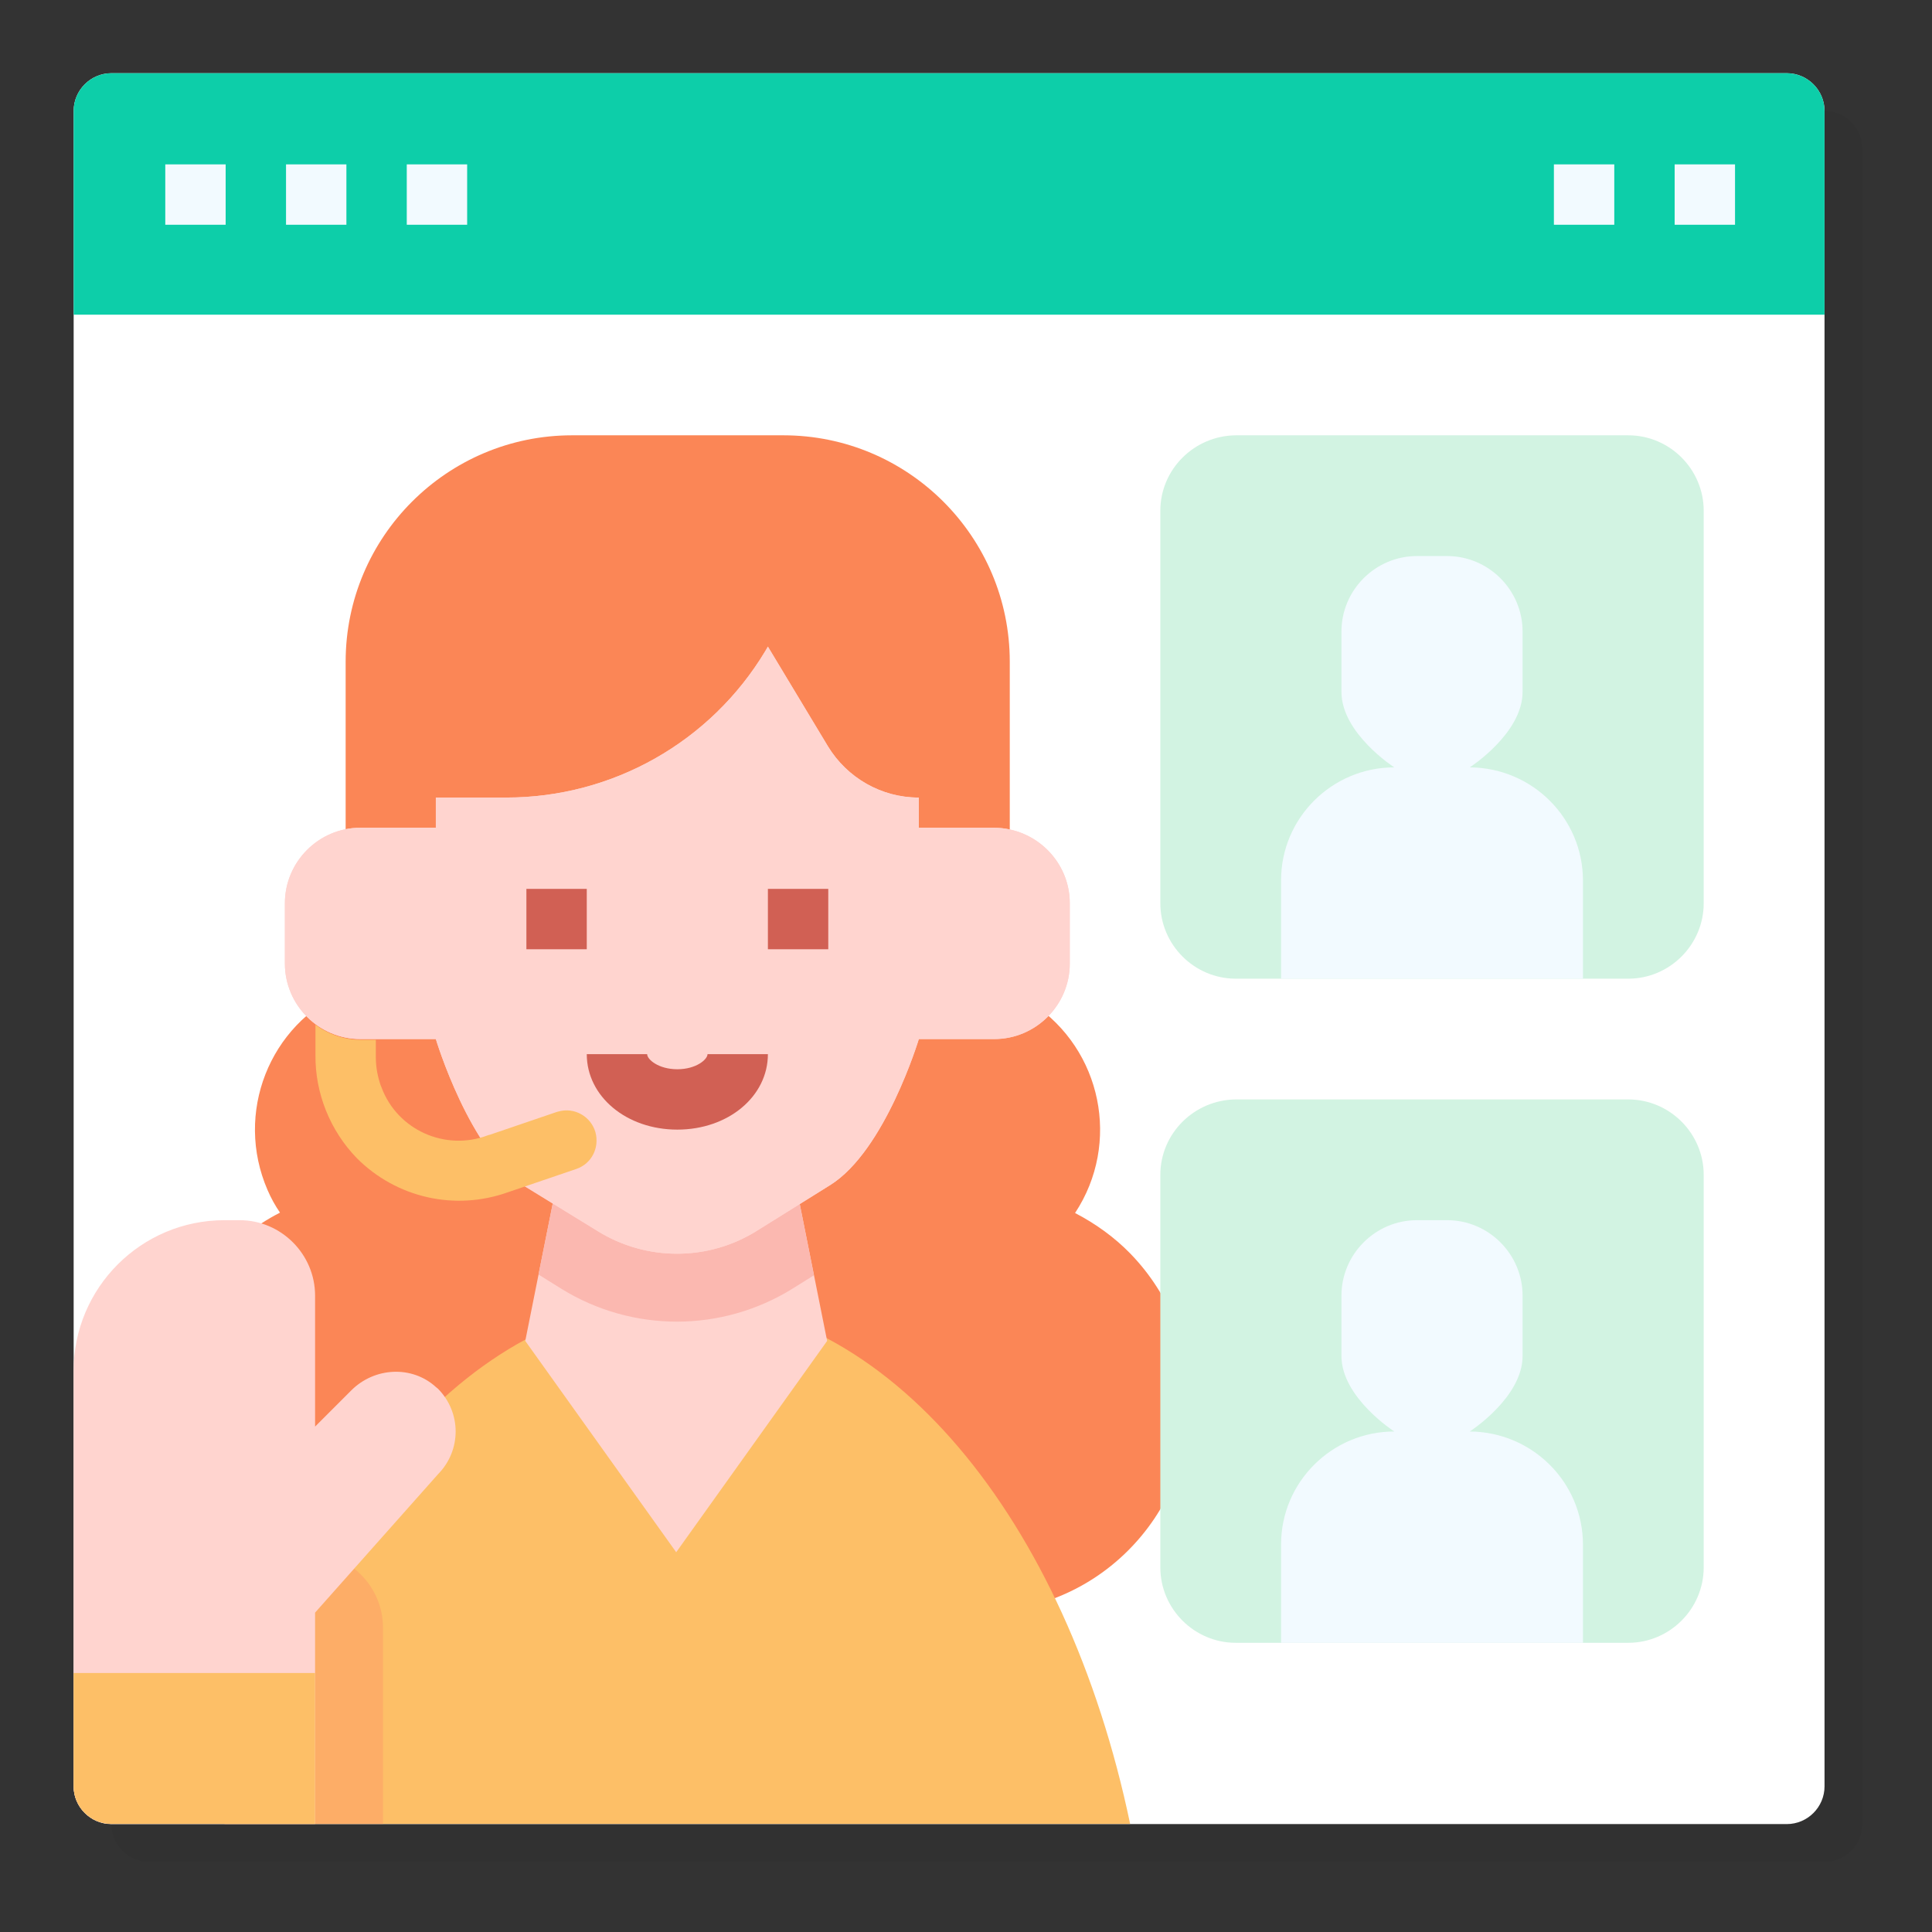 <?xml version="1.0" encoding="utf-8"?>
<!-- Generator: Adobe Illustrator 25.2.3, SVG Export Plug-In . SVG Version: 6.00 Build 0)  -->
<svg version="1.1" id="Flat" xmlns="http://www.w3.org/2000/svg" xmlns:xlink="http://www.w3.org/1999/xlink" x="0px" y="0px"
	 viewBox="0 0 512 512" style="enable-background:new 0 0 512 512;" xml:space="preserve">
<rect x="0" y="0" width="512" height="512" fill="#333333" stroke="none"/>
<style type="text/css">
	.st0{opacity:5.000000e-02;enable-background:new    ;}
	.st1{fill:#FFFFFF;}
	.st2{fill:#0DCEA9;}
	.st3{fill:#FB8656;}
	.st4{fill:#FDBF67;}
	.st5{fill:#FDAD67;}
	.st6{fill:#FFD4CF;}
	.st7{fill:#FBB8B0;}
	.st8{fill:#D16054;}
	.st9{fill:#F2FAFF;}
	.st10{fill:#D2F3E2;}
</style>
<g id="Grupo_59444" transform="translate(12557.918 10152)">
	<path id="Trazado_108809" class="st0" d="M-12074.4-10122.6h-444c-5.5,0-10,4.5-10,10v444c0,5.5,4.5,10,10,10h444
		c5.5,0,10-4.5,10-10v-444C-12064.4-10118.1-12068.9-10122.6-12074.4-10122.6z"/>
	<path id="Trazado_108810" class="st1" d="M-12528.4-10132.6h444c5.5,0,10,4.5,10,10v444c0,5.5-4.5,10-10,10h-444
		c-5.5,0-10-4.5-10-10v-444C-12538.4-10128.1-12533.9-10132.6-12528.4-10132.6z"/>
	<path id="Trazado_108811" class="st2" d="M-12528.4-10132.6h444c5.5,0,10,4.5,10,10v54h-464v-54
		C-12538.4-10128.1-12533.9-10132.6-12528.4-10132.6z"/>
	<g id="Grupo_59440" transform="translate(-12581.918 -10072.439)">
		<path id="Trazado_108812" class="st3" d="M308.9,241.9c12.2-18.5,7.1-43.3-11.3-55.5c-1.9-1.3-3.9-2.4-6-3.3V95.8
			c0-33.1-26.9-60-60-60h-56c-33.1,0-60,26.9-60,60v87.3c-20.3,8.8-29.5,32.4-20.7,52.7c0,0,0,0,0,0c0.9,2.1,2,4.1,3.3,6
			c-27.5,14.1-38.4,47.9-24.3,75.4c14,27.4,47.5,38.3,75,24.5c5.4-2.8,10.3-6.4,14.6-10.7c21.6,22.1,57,22.5,79.1,0.9
			c0,0,0.1-0.1,0.1-0.1l0.8-0.8c21.7,22,57.2,22.3,79.2,0.6c21.9-21.6,22.3-56.9,0.8-79C319.3,248.3,314.3,244.7,308.9,241.9z"/>
		<path id="Trazado_108813" class="st4" d="M323.5,403.8c-16.9-80.8-64.2-138.9-120-138.9S100.4,323,83.5,403.8H323.5z"/>
		<path id="Trazado_108814" class="st5" d="M105.5,331.8h-2.3c-8.4,17.3-15.1,50.9-19.7,72h42v-52
			C125.5,340.8,116.5,331.9,105.5,331.8z"/>
		<path id="Trazado_108815" class="st6" d="M163.2,275.8l40,56l40-56l-8-40h-64L163.2,275.8z"/>
		<path id="Trazado_108816" class="st7" d="M235.2,235.8h-64l-4.5,22.4l6.1,3.8c18.8,11.6,42.5,11.6,61.3-0.1l5.6-3.5L235.2,235.8z"
			/>
		<path id="Trazado_108817" class="st6" d="M287.5,139.8h-20v-8h-0.1c-9.8,0-18.9-5.2-24-13.6l-15.9-26.4l-0.7,1.2
			c-14.5,24.1-40.5,38.8-68.6,38.8h-18.7v8h-20c-11,0-20,9-20,20v16c0,11,9,20,20,20h20c0,0,9,30,23.7,39.1l19.2,11.8
			c12.9,8,29.3,8,42.2-0.1l19.4-12.1c14.6-9.1,23.5-38.7,23.5-38.7h20c11,0,20-9,20-20v-16C307.5,148.8,298.5,139.9,287.5,139.8
			L287.5,139.8z"/>
		<path id="Trazado_108818" class="st6" d="M287.5,139.8h-20v-8h-0.1c-9.8,0-18.9-5.2-24-13.6l-15.9-26.4l-0.7,1.2
			c-14.5,24.1-40.5,38.8-68.6,38.8h-18.7v8h-20c-11,0-20,9-20,20v16c0,11,9,20,20,20h20c0,0,9,30,23.7,39.1l19.2,11.8
			c12.9,8,29.3,8,42.2-0.1l19.4-12.1c14.6-9.1,23.5-38.7,23.5-38.7h20c11,0,20-9,20-20v-16C307.5,148.8,298.5,139.9,287.5,139.8
			L287.5,139.8z"/>
		<path id="Trazado_108819" class="st8" d="M203.5,219.8c-13.5,0-24-8.8-24-20h16c0,1.4,3,4,8,4s8-2.6,8-4h16
			C227.5,211,217,219.8,203.5,219.8z"/>
		<path id="Trazado_108820" class="st8" d="M227.5,156h16v16h-16V156z"/>
		<path id="Trazado_108821" class="st8" d="M163.5,156h16v16h-16V156z"/>
		<g id="Grupo_59437">
			<path id="Trazado_108822" class="st9" d="M67.8-36h16v16h-16V-36z"/>
			<path id="Trazado_108823" class="st9" d="M99.8-36h16v16h-16V-36z"/>
			<path id="Trazado_108824" class="st9" d="M131.8-36h16v16h-16V-36z"/>
			<path id="Trazado_108825" class="st9" d="M435.8-36h16v16h-16V-36z"/>
			<path id="Trazado_108826" class="st9" d="M467.8-36h16v16h-16V-36z"/>
		</g>
		<path id="Trazado_108827" class="st4" d="M181.8,220.5c-1.2-4.2-5.6-6.7-9.8-5.5c-0.1,0-0.3,0.1-0.4,0.1l-17.6,6
			c-0.2,0.1-0.5,0.1-0.7,0.2c-11.3,4.3-24-1.4-28.2-12.7c0-0.1,0-0.1-0.1-0.2c-0.9-2.5-1.4-5.1-1.4-7.7V196h-4c-4.3,0-8.5-1.4-12-4
			v8c-0.1,10.2,3.9,20.1,11,27.4c10.5,10.5,26,14,40,9l18.2-6.2C180.8,228.8,182.9,224.6,181.8,220.5L181.8,220.5z"/>
		<g id="Grupo_59438">
			<path id="Trazado_108828" class="st10" d="M351.5,35.8h104c11,0,20,9,20,20v104c0,11-9,20-20,20h-104c-11,0-20-9-20-20v-104
				C331.5,44.8,340.5,35.9,351.5,35.8z"/>
			<path id="Trazado_108829" class="st9" d="M413.5,123.8c0,0,14-9,14-20v-16c0-11-9-20-20-20h-8c-11,0-20,9-20,20v16
				c0,11,14,20,14,20c-16.5,0-30,13.4-30,29.9c0,0,0,0.1,0,0.1l0,0v26h80v-26C443.5,137.3,430.1,123.9,413.5,123.8
				C413.6,123.8,413.5,123.8,413.5,123.8z"/>
		</g>
		<g id="Grupo_59439">
			<path id="Trazado_108830" class="st10" d="M351.5,211.8h104c11,0,20,9,20,20v104c0,11-9,20-20,20h-104c-11,0-20-9-20-20v-104
				C331.5,220.8,340.5,211.9,351.5,211.8z"/>
			<path id="Trazado_108831" class="st9" d="M413.5,299.8c0,0,14-9,14-20v-16c0-11-9-20-20-20h-8c-11,0-20,9-20,20v16
				c0,11,14,20,14,20c-16.5,0-30,13.4-30,29.9c0,0,0,0.1,0,0.1l0,0v26h80v-26C443.5,313.3,430.1,299.9,413.5,299.8
				C413.6,299.8,413.5,299.8,413.5,299.8z"/>
		</g>
		<path id="Trazado_108832" class="st6" d="M139.5,288c-6.4-5.8-16.3-5.2-22.4,0.9l-9.6,9.6v-34.7c0-11-9-20-20-20h-4
			c-22.1,0-40,17.9-40,40c0,0,0,0,0,0v110c0,5.5,4.5,10,10,10h54v-56l32.6-36.7c6.2-6.3,6.2-16.3,0-22.6
			C139.9,288.3,139.7,288.2,139.5,288z"/>
		<path id="Trazado_108833" class="st4" d="M43.5,393.8c0,5.5,4.5,10,10,10h54v-40h-64V393.8z"/>
	</g>
</g>
</svg>
